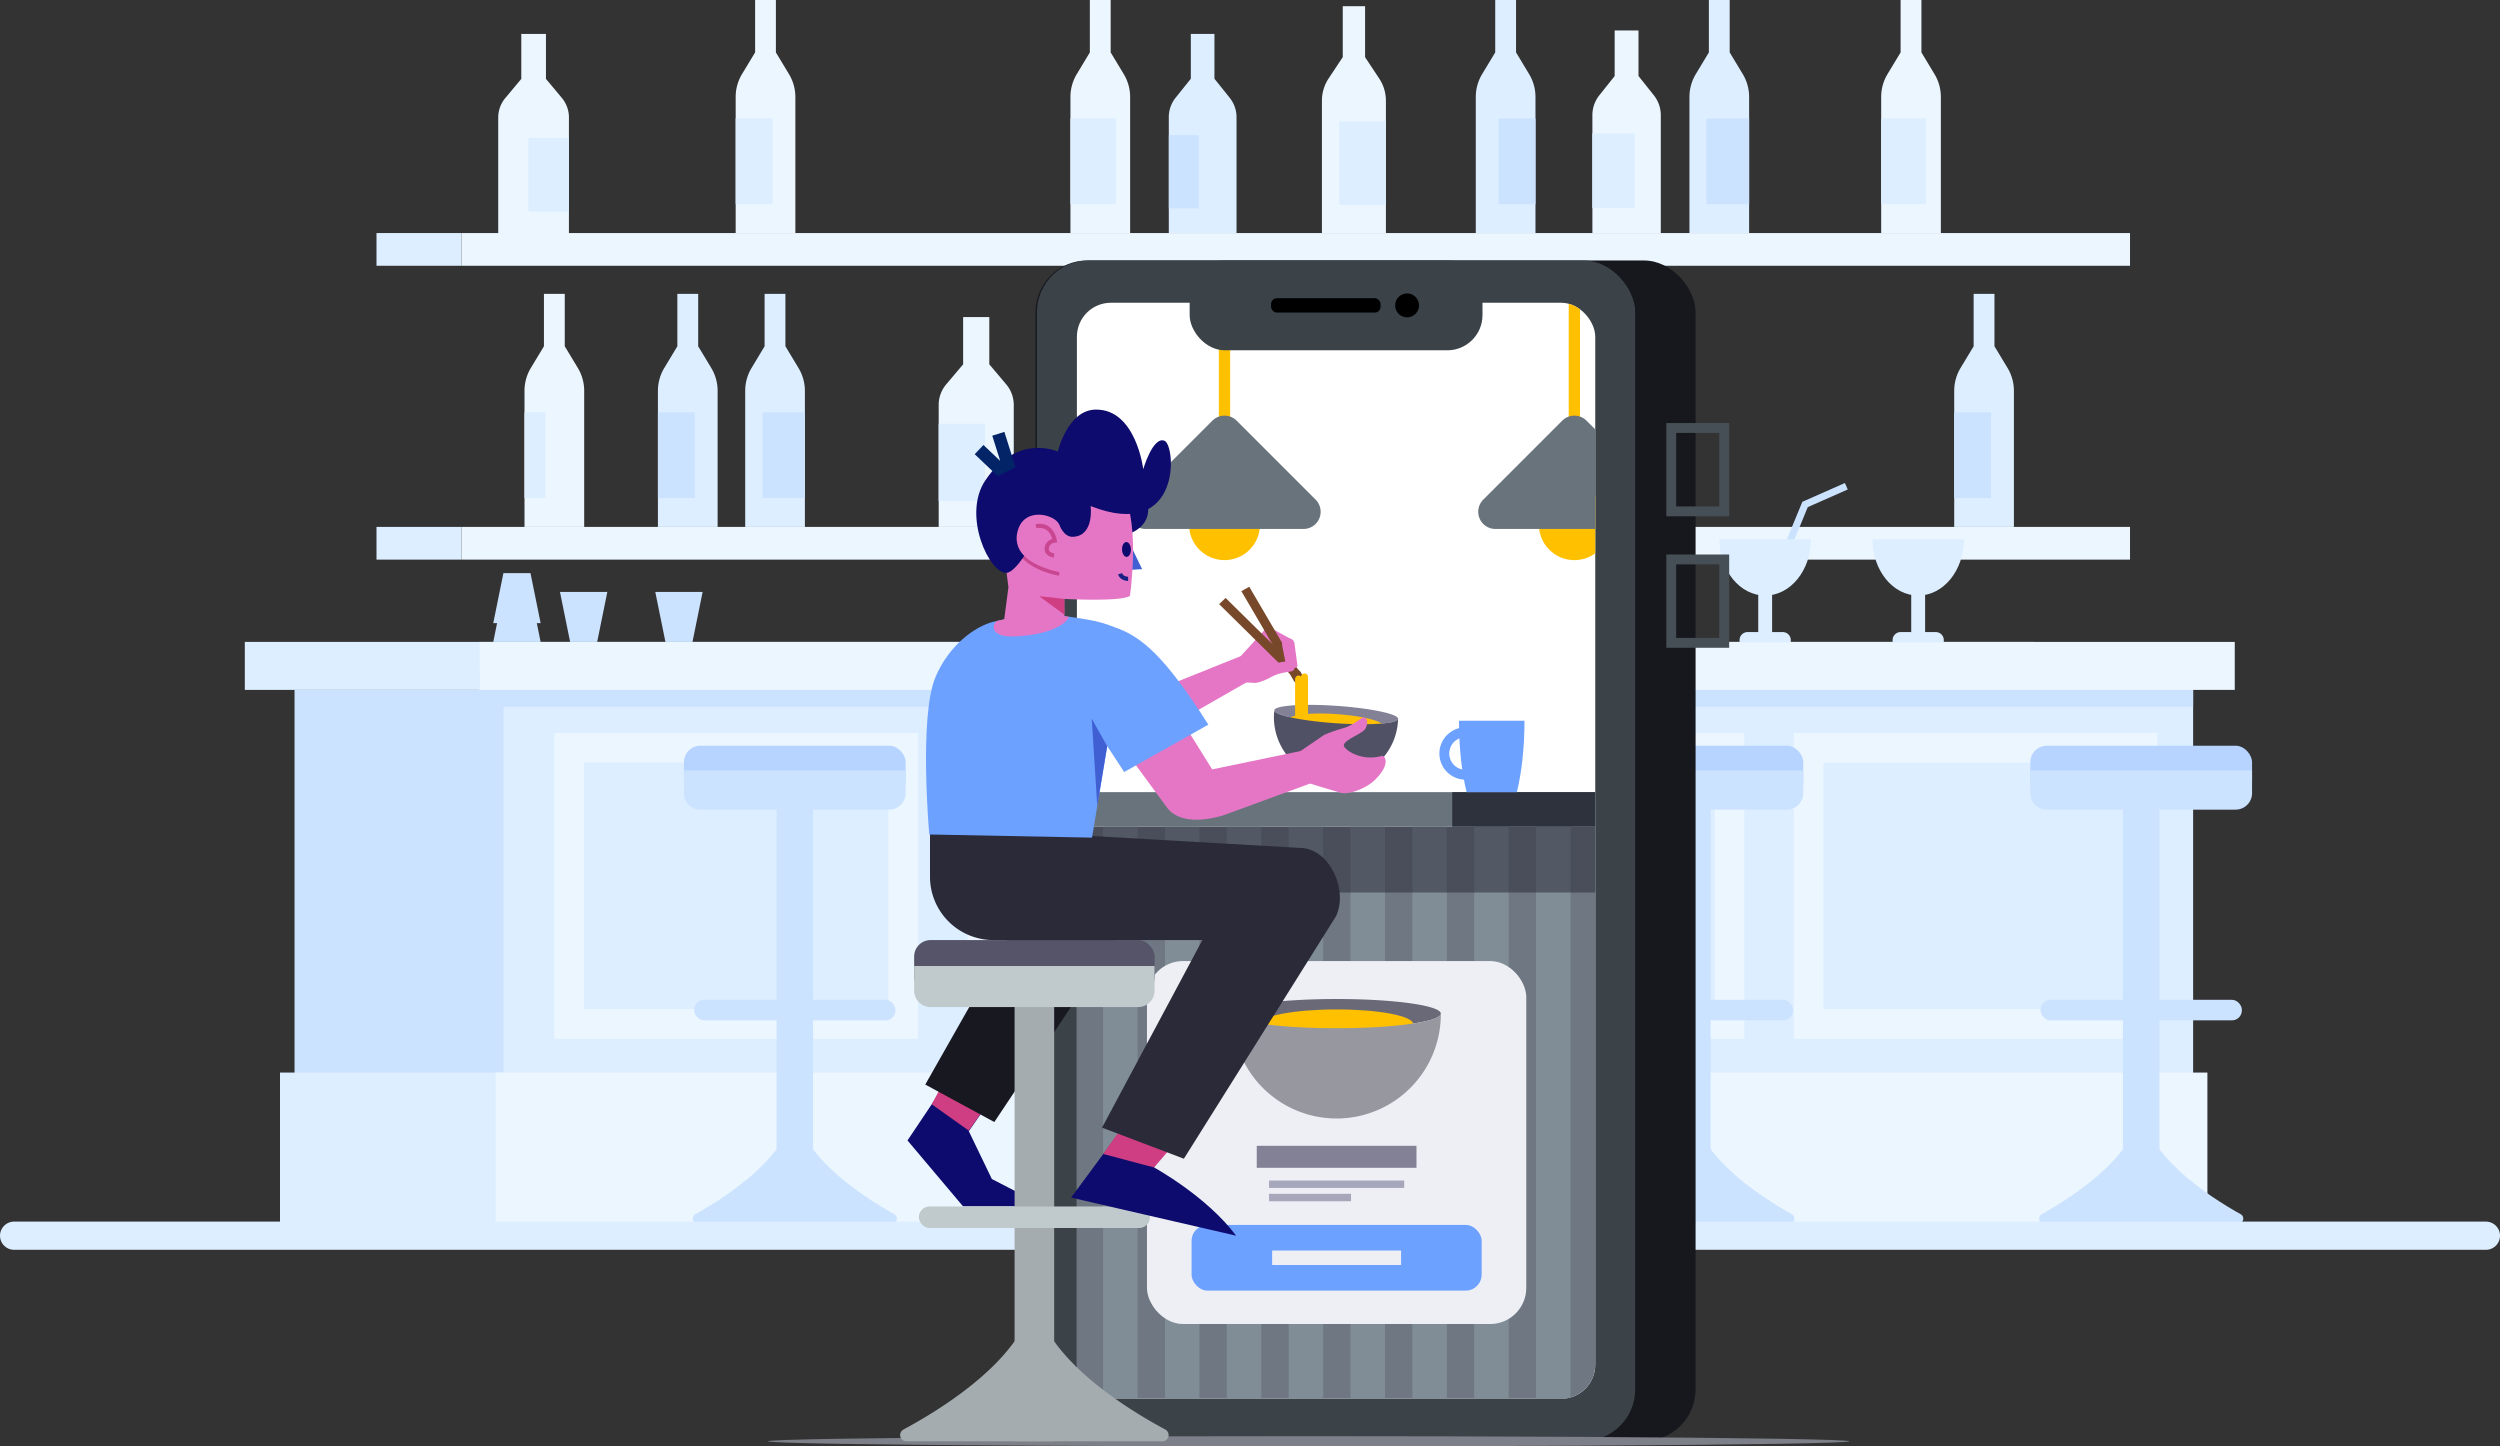 <svg xmlns="http://www.w3.org/2000/svg" xmlns:xlink="http://www.w3.org/1999/xlink" viewBox="0 0 1771.38 1024.85"><rect x="0" y="0" width="1771.38" height="1024.85" fill="#333333" stroke="none"/><defs><style>.cls-1,.cls-18,.cls-20,.cls-26,.cls-36,.cls-37,.cls-39,.cls-41,.cls-5{fill:none;}.cls-2{fill:#dceeff;}.cls-3,.cls-7{fill:#ecf6ff;}.cls-4{fill:#cce3ff;}.cls-5{stroke:#cce3ff;}.cls-18,.cls-20,.cls-26,.cls-36,.cls-37,.cls-39,.cls-41,.cls-5,.cls-7{stroke-miterlimit:10;}.cls-39,.cls-5{stroke-width:5px;}.cls-6{fill:#b6d4ff;}.cls-7{stroke:#dceeff;stroke-width:20px;}.cls-39,.cls-7{stroke-linecap:round;}.cls-8{fill:#16181e;}.cls-9{fill:#3b4349;}.cls-10{clip-path:url(#clip-path);}.cls-11{fill:#fff;}.cls-12{fill:#6e7782;}.cls-13{fill:#818d96;}.cls-14{fill:#262933;opacity:0.51;}.cls-15{fill:#69737c;}.cls-16{fill:#2e323d;}.cls-17{fill:#ffc000;}.cls-18,.cls-39{stroke:#ffc000;}.cls-18{stroke-width:8px;}.cls-19{fill:#6ca1ff;}.cls-20{stroke:#6ca1ff;}.cls-20,.cls-26{stroke-width:7px;}.cls-21{fill:#edeff4;}.cls-22{fill:#696977;}.cls-23{fill:#9797a0;}.cls-24{fill:#828196;}.cls-25{fill:#a7a7bc;}.cls-26{stroke:#464f56;}.cls-27{fill:#7d8089;}.cls-28{fill:#e576c6;}.cls-29{fill:#0d0b6d;}.cls-30{fill:#774829;}.cls-31{fill:#cf3e83;}.cls-32{fill:#181821;}.cls-33{fill:#a5acaf;}.cls-34{fill:#c0c9cc;}.cls-35{fill:#405fd3;}.cls-36{stroke:#c94791;}.cls-36,.cls-41{stroke-width:3px;}.cls-37{stroke:#032466;stroke-width:9px;}.cls-38{fill:#555468;}.cls-40{fill:#515166;}.cls-41{stroke:#182084;}.cls-42{fill:#1a1d21;}.cls-43{fill:#2b2a38;}</style><clipPath id="clip-path" transform="translate(-98.24 -116.86)"><rect class="cls-1" x="861.28" y="331.38" width="367.28" height="776.56" rx="24.08"/></clipPath></defs><title>back and obj 10</title><g id="Back"><rect class="cls-2" x="266.77" y="373.34" width="60.23" height="23.18"/><rect class="cls-3" x="327" y="373.34" width="1182.23" height="23.18"/><path class="cls-3" d="M512.17,393.77v96.44h-42.3V393.77a31.36,31.36,0,0,1,4.51-16.2l9.27-15.36V325.08H498.4v37.13l9.26,15.36A31.36,31.36,0,0,1,512.17,393.77Z" transform="translate(-98.24 -116.86)"/><rect class="cls-2" x="371.64" y="292.15" width="14.82" height="60.76"/><rect class="cls-2" x="266.77" y="165.13" width="60.23" height="23.18"/><rect class="cls-3" x="327" y="165.13" width="1182.23" height="23.18"/><path class="cls-3" d="M501.36,199.83v82.68h-50.1V199.83a21.63,21.63,0,0,1,5.34-13.9l11-13.17V140.92h17.48v31.84l11,13.17A21.68,21.68,0,0,1,501.36,199.83Z" transform="translate(-98.24 -116.86)"/><rect class="cls-2" x="374.46" y="97.79" width="28.66" height="52.1"/><path class="cls-2" d="M606.71,393.77v96.44h-42.3V393.77a31.36,31.36,0,0,1,4.51-16.2l9.26-15.36V325.08h14.76v37.13l9.26,15.36A31.36,31.36,0,0,1,606.71,393.77Z" transform="translate(-98.24 -116.86)"/><rect class="cls-4" x="466.17" y="292.15" width="26.11" height="60.76"/><path class="cls-2" d="M668.55,393.77v96.44H626.26V393.77a31.36,31.36,0,0,1,4.51-16.2L640,362.21V325.08h14.75v37.13L664,377.57A31.36,31.36,0,0,1,668.55,393.77Z" transform="translate(-98.24 -116.86)"/><rect class="cls-4" x="540.27" y="292.15" width="30.05" height="60.76"/><path class="cls-2" d="M1186.21,185.56V282h-42.3V185.56a31.39,31.39,0,0,1,4.51-16.21l9.27-15.36V116.86h14.75V154l9.26,15.36A31.39,31.39,0,0,1,1186.21,185.56Z" transform="translate(-98.24 -116.86)"/><rect class="cls-4" x="1061.86" y="83.94" width="26.11" height="60.76"/><path class="cls-3" d="M1275,198.17V282h-48.47V198.17a22.61,22.61,0,0,1,5.16-14.09l10.62-13.35V138.46h16.9v32.27l10.62,13.35A22.62,22.62,0,0,1,1275,198.17Z" transform="translate(-98.24 -116.86)"/><rect class="cls-2" x="1128.24" y="94.56" width="29.92" height="52.81"/><path class="cls-2" d="M1337.59,185.56V282H1295.3V185.56a31.39,31.39,0,0,1,4.51-16.21l9.26-15.36V116.86h14.75V154l9.27,15.36A31.38,31.38,0,0,1,1337.59,185.56Z" transform="translate(-98.24 -116.86)"/><rect class="cls-4" x="1209.07" y="83.94" width="30.29" height="60.76"/><path class="cls-3" d="M816.54,403.39v86.82H763.35V403.39a22.62,22.62,0,0,1,5.67-14.6L780.67,375V341.54h18.55V375l11.65,13.82A22.62,22.62,0,0,1,816.54,403.39Z" transform="translate(-98.24 -116.86)"/><rect class="cls-2" x="665.11" y="300.25" width="32.84" height="54.7"/><path class="cls-2" d="M1226.48,391.41v98.8h-42.3v-98.8a32.77,32.77,0,0,1,4.51-16.61l9.26-15.73V321h14.75v38L1222,374.8A32.77,32.77,0,0,1,1226.48,391.41Z" transform="translate(-98.24 -116.86)"/><rect class="cls-4" x="1093.99" y="290.16" width="34.25" height="62.25"/><path class="cls-2" d="M1525.2,393.77v96.44h-42.3V393.77a31.36,31.36,0,0,1,4.51-16.2l9.26-15.36V325.08h14.75v37.13l9.27,15.36A31.36,31.36,0,0,1,1525.2,393.77Z" transform="translate(-98.24 -116.86)"/><rect class="cls-4" x="1384.66" y="292.15" width="26.11" height="60.76"/><path class="cls-3" d="M1473.44,185.56V282h-42.29V185.56a31.38,31.38,0,0,1,4.5-16.21l9.27-15.36V116.86h14.75V154l9.26,15.36A31.39,31.39,0,0,1,1473.44,185.56Z" transform="translate(-98.24 -116.86)"/><rect class="cls-2" x="1332.91" y="83.94" width="31.86" height="60.76"/><path class="cls-2" d="M1118,400.51v89.7h-42.29v-89.7a27.67,27.67,0,0,1,4.51-15.07l9.26-14.29V336.62h14.75v34.53l9.26,14.29A27.67,27.67,0,0,1,1118,400.51Z" transform="translate(-98.24 -116.86)"/><rect class="cls-4" x="986.48" y="297.83" width="33.3" height="56.52"/><path class="cls-3" d="M1048.27,393.77v96.44H1006V393.77a31.36,31.36,0,0,1,4.51-16.2l9.27-15.36V325.08h14.75v37.13l9.26,15.36A31.36,31.36,0,0,1,1048.27,393.77Z" transform="translate(-98.24 -116.86)"/><rect class="cls-2" x="907.74" y="292.15" width="35.49" height="60.76"/><path class="cls-3" d="M661.8,185.56V282H619.5V185.56A31.39,31.39,0,0,1,624,169.35L633.28,154V116.86H648V154l9.26,15.36A31.39,31.39,0,0,1,661.8,185.56Z" transform="translate(-98.24 -116.86)"/><rect class="cls-2" x="521.27" y="83.94" width="26.11" height="60.76"/><path class="cls-3" d="M1080.23,188.11V282h-45.34V188.11a28.49,28.49,0,0,1,4.83-15.78l9.93-15V121.23h15.82v36.15l9.93,15A28.49,28.49,0,0,1,1080.23,188.11Z" transform="translate(-98.24 -116.86)"/><rect class="cls-2" x="948.98" y="86.09" width="33.02" height="59.15"/><path class="cls-2" d="M974.39,199.61V282h-48V199.61a22.08,22.08,0,0,1,5.11-13.85L942,172.64V140.92h16.73v31.72l10.5,13.12A22.09,22.09,0,0,1,974.39,199.61Z" transform="translate(-98.24 -116.86)"/><rect class="cls-4" x="828.19" y="95.77" width="21.24" height="51.91"/><path class="cls-3" d="M899,185.56V282h-42.3V185.56a31.39,31.39,0,0,1,4.51-16.21L870.45,154V116.86h14.76V154l9.26,15.36A31.39,31.39,0,0,1,899,185.56Z" transform="translate(-98.24 -116.86)"/><rect class="cls-2" x="758.44" y="83.94" width="32.16" height="60.76"/><rect class="cls-4" x="208.69" y="488.83" width="1197.12" height="324.61"/><rect class="cls-2" x="173.46" y="454.83" width="1267.59" height="34"/><rect class="cls-2" x="198.4" y="759.97" width="1217.7" height="110.16"/><rect class="cls-2" x="356.82" y="488.83" width="1197.12" height="324.61"/><rect class="cls-4" x="339.76" y="472.63" width="1214.18" height="28.15"/><rect class="cls-3" x="339.76" y="454.83" width="1243.69" height="34"/><rect class="cls-3" x="351.07" y="759.97" width="1212.99" height="110.16"/><path class="cls-3" d="M1313.19,657.14V831.92H1097.48V657.14h215.71m21-21H1076.48V852.92h257.71V636.14Z" transform="translate(-98.24 -116.86)"/><path class="cls-3" d="M1020.47,657.14V831.92H804.75V657.14h215.72m21-21H783.75V852.92h257.72V636.14Z" transform="translate(-98.24 -116.86)"/><path class="cls-3" d="M727.74,657.14V831.92H512V657.14H727.74m21-21H491V852.92H748.74V636.14Z" transform="translate(-98.24 -116.86)"/><path class="cls-3" d="M1605.92,657.14V831.92H1390.21V657.14h215.71m21-21H1369.21V852.92h257.71V636.14Z" transform="translate(-98.24 -116.86)"/><polygon class="cls-4" points="396.77 419.43 430.32 419.43 423.13 454.83 403.96 454.83 396.77 419.43"/><polygon class="cls-4" points="464.3 419.43 497.85 419.43 490.66 454.83 471.49 454.83 464.3 419.43"/><polygon class="cls-4" points="383.06 454.83 349.5 454.83 356.69 419.43 375.87 419.43 383.06 454.83"/><polygon class="cls-4" points="383.06 441.5 349.5 441.5 356.69 406.09 375.87 406.09 383.06 441.5"/><path class="cls-2" d="M1346.65,447.86h24.95a5.68,5.68,0,0,1,5.68,5.68v1.68a0,0,0,0,1,0,0H1341a0,0,0,0,1,0,0v-1.68A5.68,5.68,0,0,1,1346.65,447.86Z"/><rect class="cls-2" x="1354.21" y="412.68" width="9.83" height="36.86"/><path class="cls-2" d="M1238.24,447.86h24.95a5.68,5.68,0,0,1,5.68,5.68v1.68a0,0,0,0,1,0,0h-36.3a0,0,0,0,1,0,0v-1.68A5.68,5.68,0,0,1,1238.24,447.86Z"/><rect class="cls-2" x="1245.8" y="412.68" width="9.83" height="36.86"/><path class="cls-2" d="M1489.78,499c0,22-14.51,39.84-32.42,39.84S1425,521,1425,499" transform="translate(-98.24 -116.86)"/><polyline class="cls-5" points="1258.05 408.21 1278.98 357.44 1308.21 344.52"/><path class="cls-2" d="M1381.37,499c0,22-14.51,39.84-32.42,39.84S1316.54,521,1316.54,499" transform="translate(-98.24 -116.86)"/><rect class="cls-4" x="648.48" y="669.24" width="25.85" height="314.72" transform="translate(1224.57 1536.33) rotate(-180)"/><rect class="cls-4" x="590.09" y="825.27" width="142.62" height="14.56" rx="7.04" transform="translate(1224.57 1548.25) rotate(-180)"/><path class="cls-4" d="M730.36,983.8H592.45c-3.5,0-4.69-4.84-1.6-6.56,23.28-13,70.55-43.67,70.55-79.5,0,35.83,47.28,66.54,70.56,79.5C735.05,979,733.87,983.8,730.36,983.8Z" transform="translate(-98.24 -116.86)"/><rect class="cls-6" x="582.87" y="645.23" width="157.08" height="36.31" rx="11.67" transform="translate(1224.57 1209.91) rotate(-180)"/><path class="cls-4" d="M594.53,662.76H728.28a11.67,11.67,0,0,1,11.67,11.67v16.11a0,0,0,0,1,0,0H582.87a0,0,0,0,1,0,0V674.42A11.67,11.67,0,0,1,594.53,662.76Z" transform="translate(1224.57 1236.43) rotate(-180)"/><rect class="cls-4" x="966.48" y="669.24" width="25.85" height="314.72" transform="translate(1860.57 1536.33) rotate(-180)"/><rect class="cls-4" x="908.09" y="825.27" width="142.62" height="14.56" rx="7.04" transform="translate(1860.57 1548.25) rotate(-180)"/><path class="cls-4" d="M1048.36,983.8H910.45c-3.5,0-4.69-4.84-1.6-6.56,23.28-13,70.55-43.67,70.55-79.5,0,35.83,47.28,66.54,70.56,79.5C1053.05,979,1051.87,983.8,1048.36,983.8Z" transform="translate(-98.24 -116.86)"/><rect class="cls-6" x="900.87" y="645.23" width="157.08" height="36.31" rx="11.67" transform="translate(1860.57 1209.91) rotate(-180)"/><path class="cls-4" d="M912.53,662.76h133.75a11.67,11.67,0,0,1,11.67,11.67v16.11a0,0,0,0,1,0,0H900.87a0,0,0,0,1,0,0V674.42A11.67,11.67,0,0,1,912.53,662.76Z" transform="translate(1860.57 1236.43) rotate(-180)"/><rect class="cls-4" x="1284.48" y="669.24" width="25.85" height="314.72" transform="translate(2496.57 1536.33) rotate(-180)"/><rect class="cls-4" x="1226.09" y="825.27" width="142.62" height="14.56" rx="7.04" transform="translate(2496.57 1548.25) rotate(-180)"/><path class="cls-4" d="M1366.36,983.8H1228.45c-3.5,0-4.69-4.84-1.6-6.56,23.28-13,70.55-43.67,70.55-79.5,0,35.83,47.28,66.54,70.56,79.5C1371.05,979,1369.87,983.8,1366.36,983.8Z" transform="translate(-98.24 -116.86)"/><rect class="cls-6" x="1218.87" y="645.23" width="157.08" height="36.31" rx="11.67" transform="translate(2496.57 1209.91) rotate(-180)"/><path class="cls-4" d="M1230.53,662.76h133.75a11.67,11.67,0,0,1,11.67,11.67v16.11a0,0,0,0,1,0,0H1218.87a0,0,0,0,1,0,0V674.42A11.67,11.67,0,0,1,1230.53,662.76Z" transform="translate(2496.57 1236.43) rotate(-180)"/><rect class="cls-4" x="1602.48" y="669.24" width="25.85" height="314.72" transform="translate(3132.57 1536.33) rotate(-180)"/><rect class="cls-4" x="1544.09" y="825.27" width="142.62" height="14.56" rx="7.04" transform="translate(3132.57 1548.25) rotate(-180)"/><path class="cls-4" d="M1684.36,983.8H1546.45c-3.5,0-4.69-4.84-1.6-6.56,23.28-13,70.55-43.67,70.55-79.5,0,35.83,47.28,66.54,70.56,79.5C1689.05,979,1687.87,983.8,1684.36,983.8Z" transform="translate(-98.24 -116.86)"/><rect class="cls-6" x="1536.87" y="645.23" width="157.08" height="36.31" rx="11.67" transform="translate(3132.57 1209.91) rotate(-180)"/><path class="cls-4" d="M1548.53,662.76h133.75a11.67,11.67,0,0,1,11.67,11.67v16.11a0,0,0,0,1,0,0H1536.87a0,0,0,0,1,0,0V674.42A11.67,11.67,0,0,1,1548.53,662.76Z" transform="translate(3132.57 1236.43) rotate(-180)"/><line class="cls-7" x1="1761.38" y1="875.56" x2="10" y2="875.56"/></g><g id="Man"><rect class="cls-8" x="733.73" y="184.56" width="467.68" height="836.47" rx="36.65"/><rect class="cls-9" x="734.73" y="184.56" width="423.9" height="836.47" rx="36.65"/><g class="cls-10"><rect class="cls-11" x="745.23" y="194.62" width="397.7" height="810.56"/><rect class="cls-12" x="760.27" y="585.69" width="372.82" height="405.39"/><rect class="cls-13" x="1088.37" y="585.69" width="24.43" height="405.39"/><rect class="cls-13" x="1044.55" y="585.69" width="24.43" height="405.39"/><rect class="cls-13" x="1000.73" y="585.69" width="24.43" height="405.39"/><rect class="cls-13" x="956.91" y="585.69" width="24.43" height="405.39"/><rect class="cls-13" x="913.09" y="585.69" width="24.43" height="405.39"/><rect class="cls-13" x="869.26" y="585.69" width="24.43" height="405.39"/><rect class="cls-13" x="825.44" y="585.69" width="24.43" height="405.39"/><rect class="cls-13" x="781.62" y="585.69" width="24.43" height="405.39"/><rect class="cls-14" x="763.04" y="585.69" width="367.28" height="46.74"/><rect class="cls-15" x="696" y="561.26" width="434.32" height="24.43"/><rect class="cls-16" x="1028.98" y="561.26" width="101.34" height="24.43"/><circle class="cls-17" cx="1115.52" cy="371.75" r="25.13"/><line class="cls-18" x1="1115.52" y1="214.51" x2="1115.52" y2="308.28"/><path class="cls-15" d="M1269.7,491.66H1157.82a12.18,12.18,0,0,1-8.61-20.79l55.93-55.94a12.2,12.2,0,0,1,17.23,0l55.94,55.94A12.18,12.18,0,0,1,1269.7,491.66Z" transform="translate(-98.24 -116.86)"/><circle class="cls-17" cx="867.63" cy="371.75" r="25.13"/><line class="cls-18" x1="867.63" y1="215" x2="867.63" y2="308.28"/><path class="cls-15" d="M1021.81,491.66H909.93a12.18,12.18,0,0,1-8.61-20.79l55.93-55.94a12.2,12.2,0,0,1,17.23,0l55.94,55.94A12.18,12.18,0,0,1,1021.81,491.66Z" transform="translate(-98.24 -116.86)"/><path class="cls-19" d="M1132,627.56c0,19.3,2,37,5.43,50.63H1173c3.38-13.68,5.42-31.33,5.42-50.63" transform="translate(-98.24 -116.86)"/><path class="cls-20" d="M1133.78,636a15,15,0,0,0,5.76,29.52" transform="translate(-98.24 -116.86)"/><rect class="cls-21" x="812.68" y="680.95" width="268.77" height="257.18" rx="25.59"/><rect class="cls-19" x="844.3" y="867.91" width="205.53" height="46.56" rx="11.33"/><path class="cls-22" d="M1119.13,835.06a1.32,1.32,0,0,1-.09.48c-1.76,5.5-34.11,9.87-73.74,9.87s-72-4.37-73.74-9.87a1.32,1.32,0,0,1-.09-.48c0-5.72,33.06-10.35,73.83-10.35S1119.13,829.34,1119.13,835.06Z" transform="translate(-98.24 -116.86)"/><ellipse class="cls-17" cx="947.06" cy="725.59" rx="54.22" ry="10.36"/><path class="cls-23" d="M1119.13,835.54a73.83,73.83,0,0,1-147.66,0h.09c1.76,5.5,34.11,9.87,73.74,9.87s72-4.37,73.74-9.87Z" transform="translate(-98.24 -116.86)"/><rect class="cls-21" x="901.38" y="886.05" width="91.36" height="10.28"/><rect class="cls-24" x="890.47" y="811.86" width="113.18" height="15.57"/><rect class="cls-25" x="899.18" y="836.45" width="95.76" height="5.28"/><rect class="cls-25" x="899.18" y="845.89" width="58.1" height="5.28"/></g><rect class="cls-9" x="842.93" y="184.56" width="207.49" height="63.64" rx="24.92"/><rect x="900.62" y="211.3" width="77.58" height="10.17" rx="4.08"/><circle cx="996.99" cy="216.38" r="8.47"/><rect class="cls-26" x="1184.17" y="303.25" width="37.54" height="59.09"/><rect class="cls-26" x="1184.17" y="396.39" width="37.54" height="59.09"/><ellipse class="cls-27" cx="927.17" cy="1021.23" rx="383.15" ry="3.62"/><path class="cls-28" d="M984.16,589.45h0c-4.9-4.56-9.48-4.91-7.27-7.15l18.53-20.39c2.22-2.24,8.22,4.08,9.93,6.42,2.6,3.56,7.88,14,6,16.71l-14.2,8.63C994.9,595.91,989.07,594,984.16,589.45Z" transform="translate(-98.24 -116.86)"/><path class="cls-28" d="M994.09,564.19h0a4.34,4.34,0,0,1,5.73-1.71l14,7.64c2,1.06.18,3.47-.65,4.14a6.36,6.36,0,0,1-6,.91l-11.43-5.43A4,4,0,0,1,994.09,564.19Z" transform="translate(-98.24 -116.86)"/><polygon class="cls-29" points="715.69 759.29 686.45 801.51 702.78 835.39 740.29 854.77 682.38 854.77 643 808.06 692.72 733.92 715.69 759.29"/><polygon class="cls-30" points="917.02 480.53 925.86 484.78 921.63 476.14 868.41 423.68 863.81 428.07 917.02 480.53"/><polygon class="cls-30" points="917.06 482.92 924.46 489.23 922.65 479.79 885.16 415.74 879.57 418.87 917.06 482.92"/><polygon class="cls-28" points="887.69 480.9 800 531.14 780.46 504.51 883.06 463.32 887.69 480.9"/><path class="cls-28" d="M972.38,600l15.54.75a30.71,30.71,0,0,0,8.48-2.9c4.78-2.37,6.53-3.78,15.72-5.09,6.4-.9,2-6-2.18-7s-18,5.69-18.78,1S971.7,589.4,972.38,600Z" transform="translate(-98.24 -116.86)"/><path class="cls-28" d="M1010.43,569.35h0a4.23,4.23,0,0,1,5,3.3l2.08,15.44c.34,2.19-2.86,2.31-3.94,2.09a6,6,0,0,1-4.5-4L1006.67,574A4.28,4.28,0,0,1,1010.43,569.35Z" transform="translate(-98.24 -116.86)"/><polygon class="cls-31" points="689.24 728.64 660.18 782.42 686.45 801.14 715.69 759.15 689.24 728.64"/><polygon class="cls-32" points="744.33 612.01 655.6 768.46 704.53 795.02 823.46 616.52 744.33 612.01"/><rect class="cls-33" x="817.14" y="808.11" width="28.04" height="329.98" transform="translate(1564.07 1829.34) rotate(-180)"/><rect class="cls-34" x="749.29" y="971.72" width="163.73" height="15.27" rx="7.63" transform="translate(1564.07 1841.84) rotate(180)"/><path class="cls-29" d="M901.91,453.86s27.43,33.37-8.92,43" transform="translate(-98.24 -116.86)"/><polygon class="cls-35" points="800.72 385.58 809.25 403.26 800.09 403.81 800.72 385.58"/><path class="cls-28" d="M810.1,499.48c-2.79-7.55,2.67,33.43,2.67,33.43l-4.92,37.43,44.71,9.19-.21-38.32s38.51,2.22,46.48-2c0,0,5.5-36.35-.72-61.95l-32-27-50.91,4.51Z" transform="translate(-98.24 -116.86)"/><path class="cls-36" d="M848.82,523.32s-20.52-3.14-28.7-16.35" transform="translate(-98.24 -116.86)"/><path class="cls-29" d="M926.44,911.62,916,944.09s37.26,20.36,58.1,48.33l-116.93-27,49.67-67.29Z" transform="translate(-98.24 -116.86)"/><polygon class="cls-31" points="807.86 780.78 781.62 817.65 817.73 827.22 841.68 799.28 807.86 780.78"/><path class="cls-29" d="M811.48,522.75c-12,1-31.85-40.76-15-65.65,22.72-33.59,51.3-20.27,51.3-20.27s6.77-29.48,26.83-29.75c28.58-.37,33.69,42.2,33.69,42.2s6.75-23.32,15-20.14,12.46,71.71-52.29,46.3c0,0,2.81,21.16-12.55,21.79-6.62.28-9.65-8.58-9.65-8.58s-14,14.16-24.16,21C824.63,509.65,817,522.27,811.48,522.75Z" transform="translate(-98.24 -116.86)"/><polyline class="cls-37" points="707.36 307.36 714.1 328.75 707.74 331.89 693.73 318.56"/><path class="cls-33" d="M921.81,1138.09H740.5a4.43,4.43,0,0,1-2.11-8.34c30.61-16.47,92.76-55.5,92.76-101,0,45.54,62.16,84.57,92.77,101A4.43,4.43,0,0,1,921.81,1138.09Z" transform="translate(-98.24 -116.86)"/><rect class="cls-38" x="745.96" y="782.94" width="170.39" height="38.07" rx="11.67" transform="translate(1564.07 1487.09) rotate(-180)"/><path class="cls-34" d="M757.63,801.32H904.68A11.67,11.67,0,0,1,916.35,813v17.46a0,0,0,0,1,0,0H746a0,0,0,0,1,0,0V813A11.67,11.67,0,0,1,757.63,801.32Z" transform="translate(1564.07 1514.9) rotate(-180)"/><path class="cls-24" d="M1088.88,626.21a1,1,0,0,1-.07.28c-1.26,3.19-20.65,4.46-44.22,2.82s-42.61-5.57-43.41-8.9a.74.74,0,0,1,0-.29c.23-3.4,20.07-4.79,44.29-3.11S1089.11,622.81,1088.88,626.21Z" transform="translate(-98.24 -116.86)"/><path class="cls-17" d="M1078.41,631.34a.63.63,0,0,1-.06.27c-1,3.21-15.86,4.8-33.86,3.55s-32.49-4.87-33-8.19a.67.67,0,0,1,0-.28c.24-3.4,15.43-5.12,33.92-3.83S1078.65,627.94,1078.41,631.34Z" transform="translate(-98.24 -116.86)"/><line class="cls-39" x1="920.14" y1="481.17" x2="920.14" y2="531.14"/><line class="cls-39" x1="924.31" y1="479.67" x2="924.31" y2="529.64"/><path class="cls-40" d="M1088.86,626.49a44,44,0,1,1-87.73-6.09h0c.8,3.33,19.84,7.27,43.41,8.9s43,.37,44.22-2.82Z" transform="translate(-98.24 -116.86)"/><polygon class="cls-31" points="754.11 424.35 736.3 422.43 754.17 435.54 754.11 424.35"/><path class="cls-41" d="M897.58,527s-4.63,0-5.71-3.61" transform="translate(-98.24 -116.86)"/><path class="cls-42" d="M976.91,491.44" transform="translate(-98.24 -116.86)"/><ellipse class="cls-29" cx="896.43" cy="506.14" rx="3.15" ry="5.27" transform="translate(-113.38 -89.06) rotate(-1.76)"/><path class="cls-43" d="M950.18,782.94l-71.1,132.93,58,22,107.79-171.81c8.89-18.78-4.81-48.42-25.59-48.42l-262.09-15v35.41a44.89,44.89,0,0,0,44.9,44.89Z" transform="translate(-98.24 -116.86)"/><path class="cls-28" d="M964.64,694.69l62.83-23-6.23-23L957.14,662l-38.38-61.5-40.32,25,47.31,64.39C932.84,698.36,947.12,699.83,964.64,694.69Z" transform="translate(-98.24 -116.86)"/><path class="cls-19" d="M756.67,708.14,872,710.36l10.79-64.81,12,18.32,59.62-33.56c-31.34-49.51-47.65-61.73-63.62-68-11.55-4.55-16.15-5.51-26.71-7.22-24-3.87-37-3.44-61.52,2.23-13.66,3.16-32.13,17.08-41.45,39.21C749.23,624.49,756.67,708.14,756.67,708.14Z" transform="translate(-98.24 -116.86)"/><path class="cls-28" d="M804.49,556.9c-3.46,2.31-4.59,11,10.53,10.91,19-.16,37.14-5.81,40.65-13.94C831.69,550,823.66,552,804.49,556.9Z" transform="translate(-98.24 -116.86)"/><path class="cls-28" d="M1017.44,650.6l19-13a93.69,93.69,0,0,1,9.88-3.69c5.37-1.64,7.74-1.83,15.6-7.46,5.48-3.93,6,3.16,3.68,6.89s-17.75,8.65-14.82,12.76,14.09,10,26.61,6.34c1.69-.5,7,5.24-5,17.1-5.92,5.84-18.68,10.74-24.21,9,0,0-15.75-4.56-22.07-6.68S1024.92,659.09,1017.44,650.6Z" transform="translate(-98.24 -116.86)"/><polygon class="cls-35" points="784.5 528.69 773.55 509.23 777.45 571.05 784.5 528.69"/><path class="cls-28" d="M820.06,505.15c6.57,14.43,32.93,17.76,32.93,17.76l-.91-7.36-3.29-26.9c-2.94-7.42-25.57-13.27-29.69,5.33A17.3,17.3,0,0,0,820.06,505.15Z" transform="translate(-98.24 -116.86)"/><path class="cls-36" d="M845.14,510.42s-6-.45-5.19-5.44c.79-4.82,5.64-5.11,5.64-5.11s-1.69-12.34-13.32-10.16" transform="translate(-98.24 -116.86)"/></g></svg>